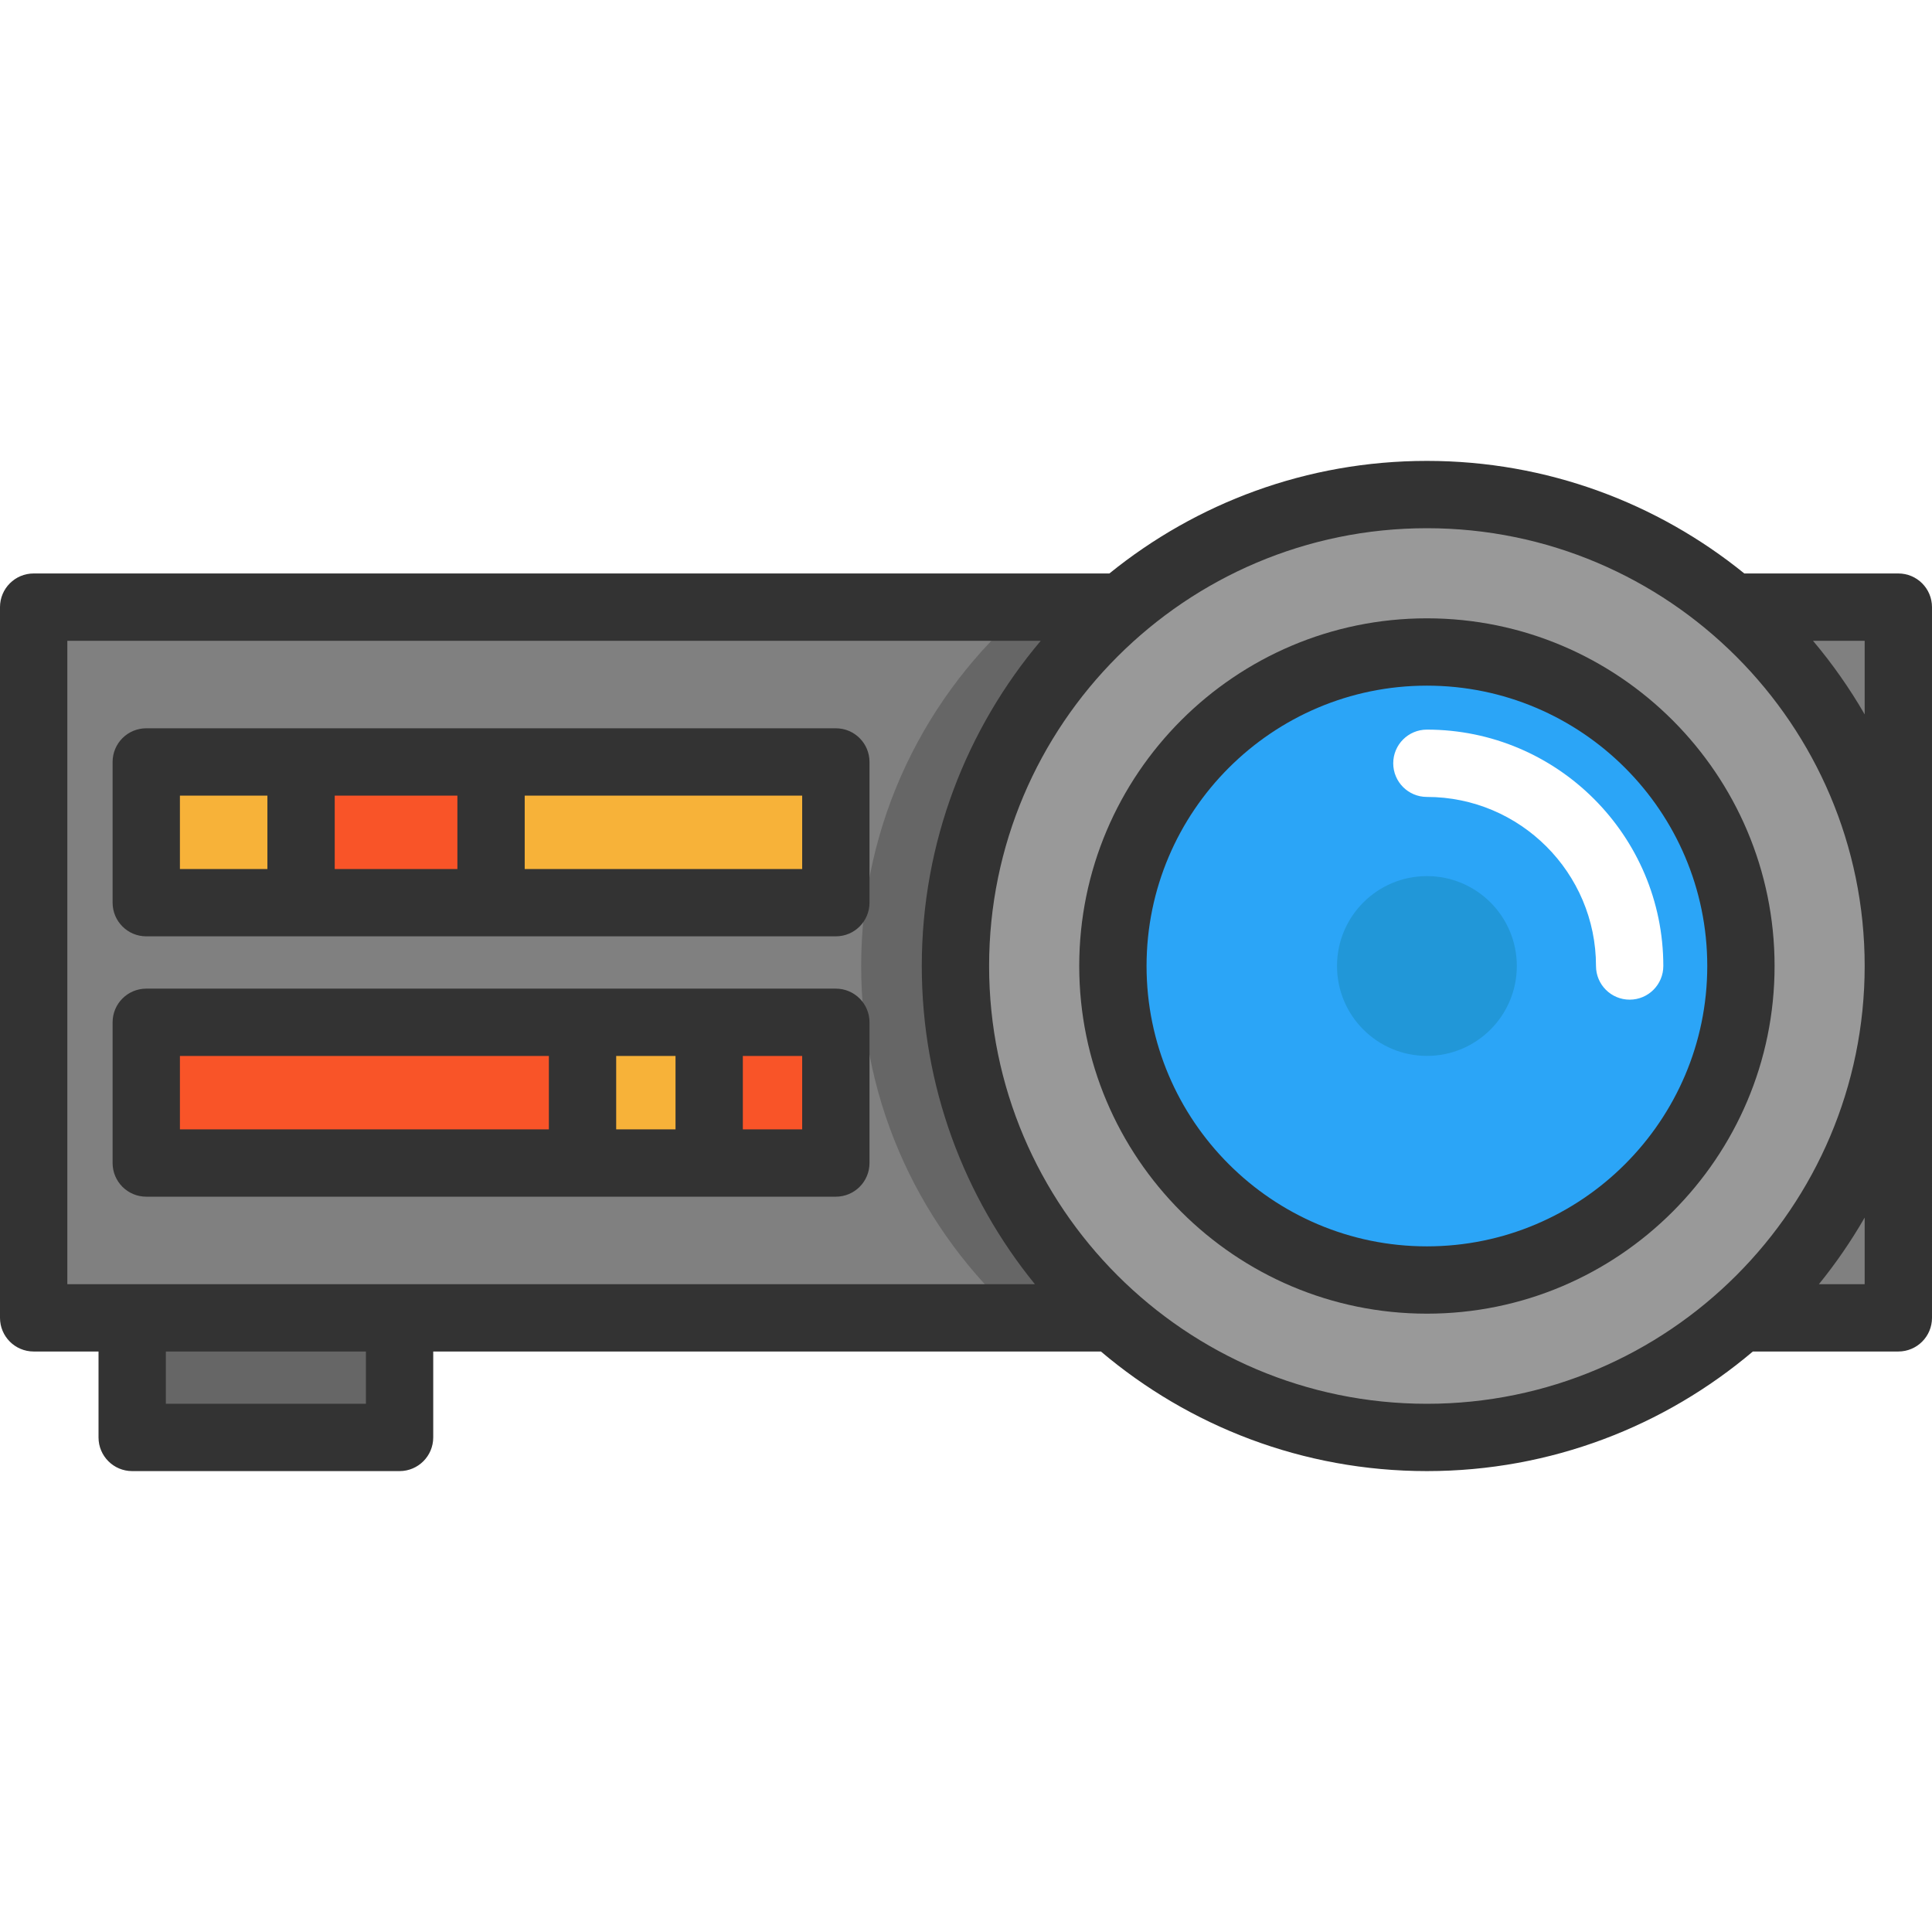<?xml version="1.0" encoding="iso-8859-1"?>
<!-- Generator: Adobe Illustrator 19.0.0, SVG Export Plug-In . SVG Version: 6.00 Build 0)  -->
<svg version="1.1" id="Layer_1" xmlns="http://www.w3.org/2000/svg" xmlns:xlink="http://www.w3.org/1999/xlink" x="0px" y="0px"
	 viewBox="0 0 512.001 512.001" style="enable-background:new 0 0 512.001 512.001;" xml:space="preserve">
<rect x="154.369" y="270.916" style="fill:#F7B239;" width="33.564" height="37.299"/>
<g>
	<rect x="187.933" y="270.916" style="fill:#F95428;" width="33.576" height="37.299"/>
	<rect x="38.765" y="270.916" style="fill:#F95428;" width="115.607" height="37.299"/>
</g>
<rect x="38.765" y="201.92" style="fill:#F7B239;" width="41.021" height="37.299"/>
<rect x="79.783" y="201.92" style="fill:#F95428;" width="50.346" height="37.299"/>
<rect x="130.129" y="201.92" style="fill:#F7B239;" width="91.38" height="37.299"/>
<rect x="35.031" y="349.248" style="fill:#666666;" width="70.863" height="31.697"/>
<g>
	<path style="fill:#808080;" d="M503.084,160.898V256c0-38.084-17.044-72.183-43.924-95.102L503.084,160.898L503.084,160.898z"/>
	<path style="fill:#808080;" d="M503.084,256v93.247H461.29C486.945,326.375,503.084,293.073,503.084,256z"/>
	<path style="fill:#808080;" d="M253.197,256c0-38.084,17.044-72.183,43.924-95.102H8.924v188.349h286.068
		C269.349,326.374,253.197,293.072,253.197,256z M221.512,308.212H38.765v-37.299h182.747V308.212z M221.512,239.218H38.765v-37.299
		h182.747V239.218z"/>
</g>
<path style="fill:#999999;" d="M459.161,160.898c26.88,22.919,43.924,57.019,43.924,95.102c0,37.073-16.14,70.375-41.795,93.247
	c-22.087,19.72-51.214,31.697-83.149,31.697c-31.923,0-61.05-11.977-83.137-31.697c-0.012,0.012-0.012,0.012-0.012,0
	c-25.643-22.872-41.795-56.174-41.795-93.247c0-38.084,17.044-72.183,43.924-95.102c21.813-18.602,50.108-29.829,81.02-29.829
	S437.348,142.296,459.161,160.898z M461.361,256c0-45.957-37.251-83.22-83.22-83.22c-45.957,0-83.208,37.263-83.208,83.22
	s37.251,83.22,83.208,83.22C424.11,339.22,461.361,301.957,461.361,256z"/>
<path style="fill:#666666;" d="M253.197,256c0-38.084,17.044-72.183,43.924-95.102h-24.977
	c-26.88,22.919-43.924,57.019-43.924,95.102c0,37.073,16.152,70.375,41.795,93.247c0,0.012,0,0.012,0.012,0h24.965
	C269.349,326.374,253.197,293.072,253.197,256z"/>
<path style="fill:#2BA5F7;" d="M378.141,172.78c45.969,0,83.22,37.263,83.22,83.22s-37.251,83.22-83.22,83.22
	c-45.957,0-83.208-37.263-83.208-83.22S332.184,172.78,378.141,172.78z"/>
<circle style="fill:#2197D8;" cx="378.149" cy="256.001" r="23.823"/>
<path style="fill:#FFFFFF;" d="M431.877,264.92c-4.926,0-8.92-3.994-8.92-8.92c0-24.704-20.104-44.804-44.816-44.804
	c-4.926,0-8.92-3.994-8.92-8.92c0-4.926,3.994-8.92,8.92-8.92c34.549,0,62.656,28.101,62.656,62.644
	C440.797,260.926,436.803,264.92,431.877,264.92z"/>
<g>
	<path style="fill:#333333;" d="M503.08,151.975h-40.818c-23.005-18.639-52.275-29.833-84.121-29.833
		c-31.851,0-61.134,11.188-84.14,29.833H8.92c-4.926,0-8.92,3.994-8.92,8.92v188.349c0,4.926,3.994,8.92,8.92,8.92h17.19v22.774
		c0,4.926,3.994,8.92,8.92,8.92h70.86c4.926,0,8.92-3.994,8.92-8.92v-22.774h176.944c23.332,19.759,53.488,31.694,86.387,31.694
		c32.897,0,63.052-11.937,86.384-31.694h38.555c4.926,0,8.92-3.994,8.92-8.92V160.895C512,155.969,508.006,151.975,503.08,151.975z
		 M494.159,189.325c-3.99-6.916-8.577-13.442-13.696-19.51h13.696V189.325z M17.841,169.816h257.967
		c-19.658,23.303-31.525,53.383-31.525,86.186c0,31.936,11.248,61.29,29.982,84.323H17.841V169.816z M96.971,372.019h-53.02v-13.854
		h53.02V372.019z M378.142,372.019c-63.973,0-116.019-52.046-116.019-116.019s52.046-116.019,116.019-116.019
		S494.159,192.027,494.159,256S442.114,372.019,378.142,372.019z M482.029,340.324c4.499-5.532,8.548-11.441,12.13-17.65v17.65
		H482.029z"/>
	<path style="fill:#333333;" d="M378.146,163.863c-50.805,0-92.138,41.332-92.138,92.137s41.333,92.137,92.138,92.137
		s92.137-41.332,92.137-92.137S428.951,163.863,378.146,163.863z M378.146,330.298c-40.968,0-74.298-33.33-74.298-74.297
		s33.33-74.297,74.298-74.297c40.967,0,74.297,33.33,74.297,74.297S419.112,330.298,378.146,330.298z"/>
	<path style="fill:#333333;" d="M38.76,248.139h182.746c4.926,0,8.92-3.994,8.92-8.92v-37.295c0-4.926-3.994-8.92-8.92-8.92H38.76
		c-4.926,0-8.92,3.994-8.92,8.92v37.295C29.84,244.146,33.834,248.139,38.76,248.139z M88.706,230.299v-19.455h32.508v19.455H88.706
		z M212.586,230.299h-73.532v-19.455h73.532V230.299z M47.681,210.844h23.184v19.455H47.681V210.844z"/>
	<path style="fill:#333333;" d="M221.506,317.135c4.926,0,8.92-3.994,8.92-8.92V270.92c0-4.926-3.994-8.92-8.92-8.92H38.76
		c-4.926,0-8.92,3.994-8.92,8.92v37.295c0,4.926,3.994,8.92,8.92,8.92H221.506z M163.295,299.294V279.84h15.725v19.455H163.295z
		 M212.586,299.294h-15.725V279.84h15.725V299.294z M47.681,279.84h97.775v19.455H47.681V279.84z"/>
</g>
<g>
</g>
<g>
</g>
<g>
</g>
<g>
</g>
<g>
</g>
<g>
</g>
<g>
</g>
<g>
</g>
<g>
</g>
<g>
</g>
<g>
</g>
<g>
</g>
<g>
</g>
<g>
</g>
<g>
</g>
</svg>
